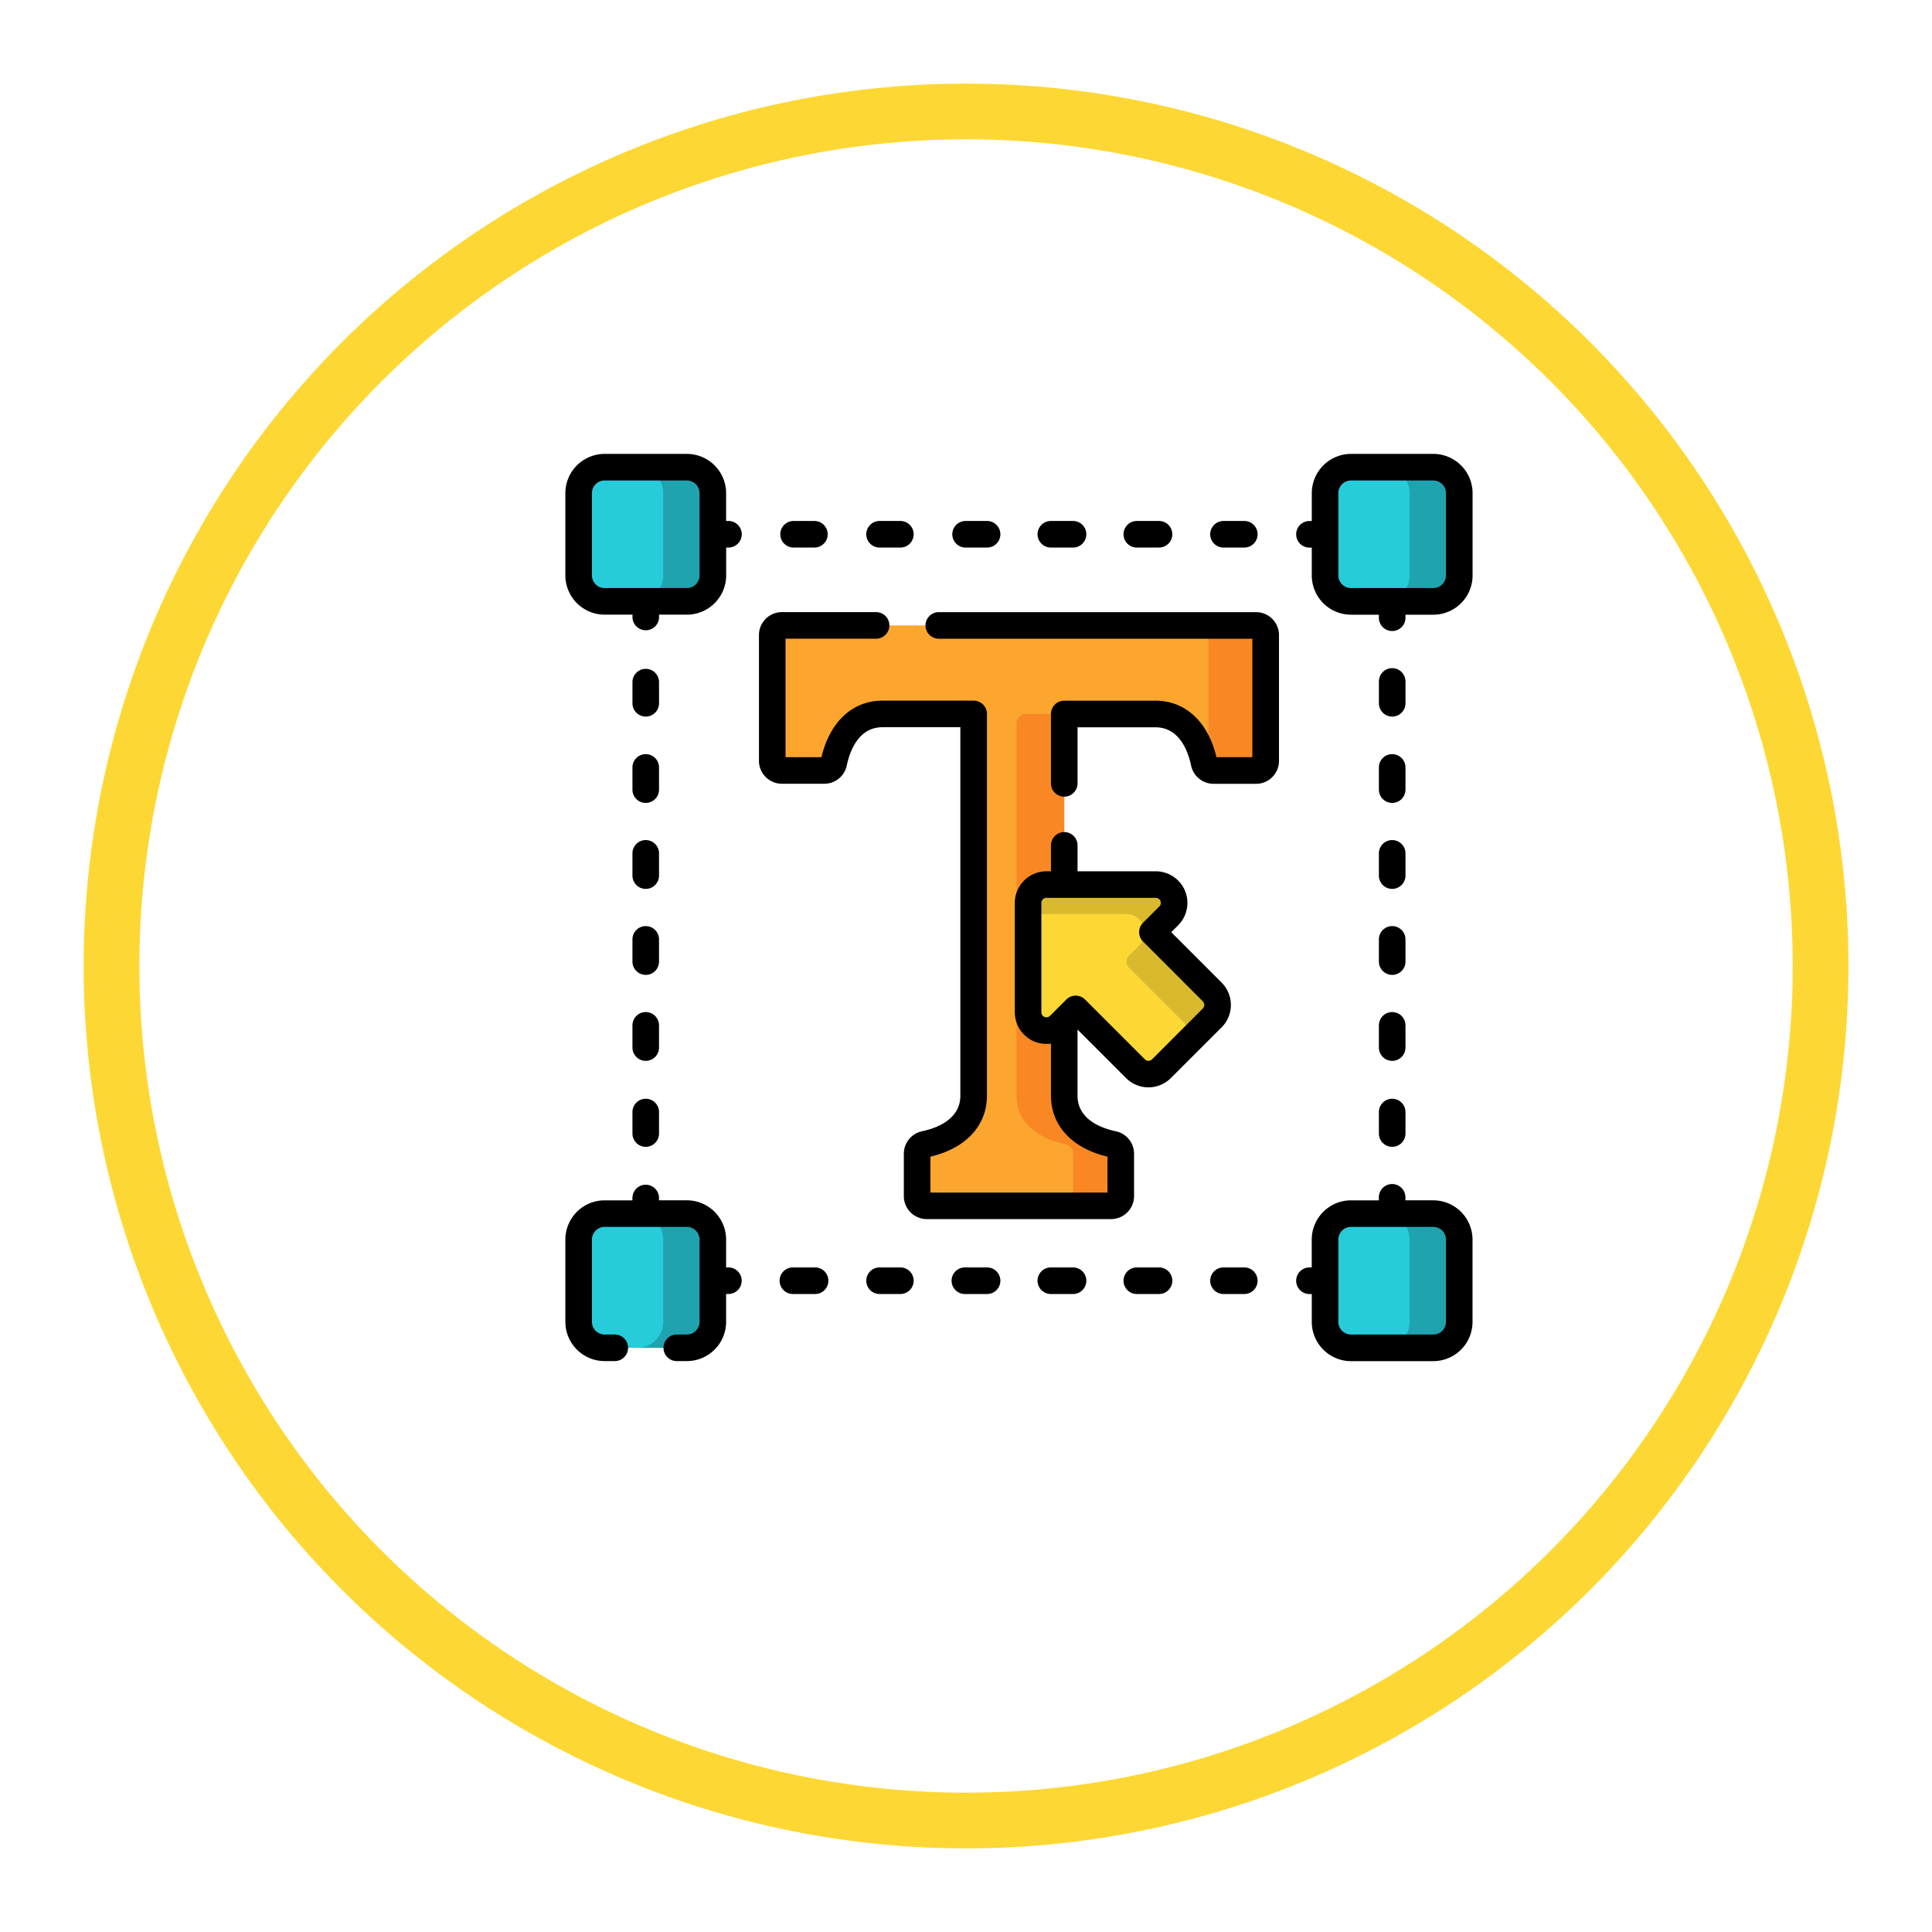 <svg xmlns="http://www.w3.org/2000/svg" xmlns:xlink="http://www.w3.org/1999/xlink" width="208" height="208" viewBox="0 0 208 208">
  <defs>
    <filter id="Elipse_5500" x="0" y="0" width="208" height="208" filterUnits="userSpaceOnUse">
      <feOffset dx="-6" dy="6" input="SourceAlpha"/>
      <feGaussianBlur stdDeviation="3" result="blur"/>
      <feFlood flood-opacity="0.161"/>
      <feComposite operator="in" in2="blur"/>
      <feComposite in="SourceGraphic"/>
    </filter>
  </defs>
  <g id="Grupo_126002" data-name="Grupo 126002" transform="translate(-270.285 -12417)">
    <g transform="matrix(1, 0, 0, 1, 270.29, 12417)" filter="url(#Elipse_5500)">
      <g id="Elipse_5500-2" data-name="Elipse 5500" transform="translate(15 3)" fill="#fff" stroke="#fdd835" stroke-width="6">
        <circle cx="95" cy="95" r="95" stroke="none"/>
        <circle cx="95" cy="95" r="92" fill="none"/>
      </g>
    </g>
    <g id="Grupo_125998" data-name="Grupo 125998" transform="translate(14292.152 18601.867)">
      <path id="Trazado_190968" data-name="Trazado 190968" d="M19.149,21.946H10.294a2.8,2.8,0,0,1-2.8-2.8V10.3a2.8,2.8,0,0,1,2.8-2.8H19.15a2.8,2.8,0,0,1,2.8,2.8V19.15A2.8,2.8,0,0,1,19.149,21.946Z" transform="translate(-13967.068 -6142.069)" fill="#26ccda"/>
      <g id="Grupo_125963" data-name="Grupo 125963" transform="translate(-13953.265 -6134.569)">
        <path id="Trazado_190969" data-name="Trazado 190969" d="M48.688,10.3v8.855a2.8,2.8,0,0,1-2.8,2.8H40.545a2.8,2.8,0,0,0,2.8-2.8V10.3a2.8,2.8,0,0,0-2.8-2.8h5.347A2.8,2.8,0,0,1,48.688,10.3Z" transform="translate(-40.545 -7.502)" fill="#1fa4af"/>
      </g>
      <path id="Trazado_190970" data-name="Trazado 190970" d="M440.422,21.945h-8.855a2.8,2.8,0,0,1-2.8-2.8V10.294a2.8,2.8,0,0,1,2.8-2.8h8.855a2.8,2.8,0,0,1,2.8,2.8v8.855A2.8,2.8,0,0,1,440.422,21.945Z" transform="translate(-14307.98 -6142.068)" fill="#26ccda"/>
      <path id="Trazado_190971" data-name="Trazado 190971" d="M469.954,10.3v8.855a2.8,2.8,0,0,1-2.8,2.8h-5.347a2.8,2.8,0,0,0,2.8-2.8V10.3a2.8,2.8,0,0,0-2.8-2.8h5.347A2.8,2.8,0,0,1,469.954,10.3Z" transform="translate(-14334.718 -6142.071)" fill="#1fa4af"/>
      <path id="Trazado_190972" data-name="Trazado 190972" d="M19.149,443.218H10.294a2.8,2.8,0,0,1-2.8-2.8v-8.855a2.8,2.8,0,0,1,2.8-2.8h8.855a2.8,2.8,0,0,1,2.8,2.8v8.855A2.8,2.8,0,0,1,19.149,443.218Z" transform="translate(-13967.068 -6482.98)" fill="#26ccda"/>
      <g id="Grupo_125965" data-name="Grupo 125965" transform="translate(-13953.265 -6054.209)">
        <path id="Trazado_190973" data-name="Trazado 190973" d="M48.688,431.563v8.855a2.8,2.8,0,0,1-2.8,2.8H40.545a2.8,2.8,0,0,0,2.8-2.8v-8.855a2.8,2.8,0,0,0-2.8-2.8h5.347A2.8,2.8,0,0,1,48.688,431.563Z" transform="translate(-40.545 -428.767)" fill="#1fa4af"/>
      </g>
      <path id="Trazado_190974" data-name="Trazado 190974" d="M440.422,443.218h-8.855a2.8,2.8,0,0,1-2.8-2.8v-8.855a2.8,2.8,0,0,1,2.8-2.8h8.855a2.8,2.8,0,0,1,2.8,2.8v8.855A2.8,2.8,0,0,1,440.422,443.218Z" transform="translate(-14307.98 -6482.98)" fill="#26ccda"/>
      <path id="Trazado_190975" data-name="Trazado 190975" d="M469.954,431.563v8.855a2.8,2.8,0,0,1-2.8,2.8h-5.347a2.8,2.8,0,0,0,2.8-2.8v-8.855a2.8,2.8,0,0,0-2.8-2.8h5.347A2.8,2.8,0,0,1,469.954,431.563Z" transform="translate(-14334.718 -6482.976)" fill="#1fa4af"/>
      <g id="Grupo_125967" data-name="Grupo 125967" transform="translate(-13961 -6136)">
        <path id="Trazado_190976" data-name="Trazado 190976" d="M367.49,37.86h-2.314a1.431,1.431,0,0,0,0,2.861h2.314a1.431,1.431,0,0,0,0-2.861Z" transform="translate(-294.358 -30.638)"/>
        <path id="Trazado_190977" data-name="Trazado 190977" d="M318.964,37.86H316.65a1.431,1.431,0,1,0,0,2.861h2.314a1.431,1.431,0,1,0,0-2.861Z" transform="translate(-255.089 -30.638)"/>
        <path id="Trazado_190978" data-name="Trazado 190978" d="M173.384,37.86H171.07a1.431,1.431,0,0,0,0,2.861h2.314a1.431,1.431,0,0,0,0-2.861Z" transform="translate(-137.279 -30.638)"/>
        <path id="Trazado_190979" data-name="Trazado 190979" d="M270.437,37.86h-2.314a1.431,1.431,0,1,0,0,2.861h2.314a1.431,1.431,0,1,0,0-2.861Z" transform="translate(-215.818 -30.638)"/>
        <path id="Trazado_190980" data-name="Trazado 190980" d="M221.911,37.86H219.6a1.431,1.431,0,0,0,0,2.861h2.314a1.431,1.431,0,1,0,0-2.861Z" transform="translate(-176.549 -30.638)"/>
        <path id="Trazado_190981" data-name="Trazado 190981" d="M124.858,37.86h-2.314a1.431,1.431,0,0,0,0,2.861h2.314a1.431,1.431,0,0,0,0-2.861Z" transform="translate(-98.01 -30.638)"/>
        <path id="Trazado_190982" data-name="Trazado 190982" d="M17.591,7.222h-.284v-3A4.231,4.231,0,0,0,13.081,0H4.226A4.231,4.231,0,0,0,0,4.226v8.855a4.231,4.231,0,0,0,4.226,4.226h3v.288a1.431,1.431,0,0,0,2.861,0v-.288h3a4.231,4.231,0,0,0,4.226-4.226v-3h.284a1.431,1.431,0,0,0,0-2.861Zm-3.146,5.859a1.366,1.366,0,0,1-1.364,1.364H4.226a1.366,1.366,0,0,1-1.364-1.364V4.226A1.366,1.366,0,0,1,4.226,2.861h8.855a1.366,1.366,0,0,1,1.364,1.364v8.855Z" transform="translate(0)"/>
        <path id="Trazado_190983" data-name="Trazado 190983" d="M318.964,459.142H316.65a1.431,1.431,0,1,0,0,2.861h2.314a1.431,1.431,0,1,0,0-2.861Z" transform="translate(-255.089 -371.557)"/>
        <path id="Trazado_190984" data-name="Trazado 190984" d="M173.384,459.142H171.07a1.431,1.431,0,0,0,0,2.861h2.314a1.431,1.431,0,0,0,0-2.861Z" transform="translate(-137.279 -371.557)"/>
        <path id="Trazado_190985" data-name="Trazado 190985" d="M270.437,459.142h-2.314a1.431,1.431,0,1,0,0,2.861h2.314a1.431,1.431,0,1,0,0-2.861Z" transform="translate(-215.818 -371.557)"/>
        <path id="Trazado_190986" data-name="Trazado 190986" d="M367.49,459.142h-2.314a1.431,1.431,0,0,0,0,2.861h2.314a1.431,1.431,0,0,0,0-2.861Z" transform="translate(-294.358 -371.557)"/>
        <path id="Trazado_190987" data-name="Trazado 190987" d="M124.858,459.142h-2.314a1.431,1.431,0,1,0,0,2.861h2.314a1.431,1.431,0,1,0,0-2.861Z" transform="translate(-98.01 -371.557)"/>
        <path id="Trazado_190988" data-name="Trazado 190988" d="M221.911,459.142H219.6a1.431,1.431,0,1,0,0,2.861h2.314a1.431,1.431,0,1,0,0-2.861Z" transform="translate(-176.549 -371.557)"/>
        <path id="Trazado_190989" data-name="Trazado 190989" d="M17.591,421.21h-.284v-3a4.231,4.231,0,0,0-4.226-4.226h-3V413.7a1.431,1.431,0,0,0-2.861,0v.287h-3A4.23,4.23,0,0,0,0,418.213v8.855a4.231,4.231,0,0,0,4.226,4.226H5.282a1.431,1.431,0,1,0,0-2.861H4.226a1.366,1.366,0,0,1-1.364-1.365v-8.855a1.366,1.366,0,0,1,1.364-1.365h8.855a1.366,1.366,0,0,1,1.364,1.365v8.855a1.366,1.366,0,0,1-1.364,1.365H12.034a1.431,1.431,0,1,0,0,2.861h1.047a4.231,4.231,0,0,0,4.226-4.226v-3h.284a1.431,1.431,0,0,0,0-2.861Z" transform="translate(0 -333.625)"/>
        <path id="Trazado_190990" data-name="Trazado 190990" d="M459.146,367.489a1.431,1.431,0,1,0,2.861,0v-2.314a1.431,1.431,0,0,0-2.861,0Z" transform="translate(-371.56 -294.357)"/>
        <path id="Trazado_190991" data-name="Trazado 190991" d="M460.577,126.3a1.43,1.43,0,0,0,1.431-1.431v-2.314a1.431,1.431,0,1,0-2.861,0v2.314A1.431,1.431,0,0,0,460.577,126.3Z" transform="translate(-371.56 -98.02)"/>
        <path id="Trazado_190992" data-name="Trazado 190992" d="M459.146,173.394a1.431,1.431,0,1,0,2.861,0V171.08a1.431,1.431,0,1,0-2.861,0Z" transform="translate(-371.56 -137.287)"/>
        <path id="Trazado_190993" data-name="Trazado 190993" d="M459.146,318.966a1.431,1.431,0,1,0,2.861,0v-2.314a1.431,1.431,0,1,0-2.861,0Z" transform="translate(-371.56 -255.09)"/>
        <path id="Trazado_190994" data-name="Trazado 190994" d="M459.146,270.442a1.431,1.431,0,1,0,2.861,0v-2.314a1.431,1.431,0,1,0-2.861,0Z" transform="translate(-371.56 -215.822)"/>
        <path id="Trazado_190995" data-name="Trazado 190995" d="M459.146,221.919a1.431,1.431,0,1,0,2.861,0V219.6a1.431,1.431,0,1,0-2.861,0Z" transform="translate(-371.56 -176.556)"/>
        <path id="Trazado_190996" data-name="Trazado 190996" d="M39.295,126.3a1.431,1.431,0,0,0,1.431-1.431v-2.314a1.431,1.431,0,0,0-2.861,0v2.314A1.431,1.431,0,0,0,39.295,126.3Z" transform="translate(-30.641 -98.02)"/>
        <path id="Trazado_190997" data-name="Trazado 190997" d="M37.864,173.394a1.431,1.431,0,1,0,2.861,0V171.08a1.431,1.431,0,1,0-2.861,0Z" transform="translate(-30.641 -137.287)"/>
        <path id="Trazado_190998" data-name="Trazado 190998" d="M37.864,270.442a1.431,1.431,0,1,0,2.861,0v-2.314a1.431,1.431,0,1,0-2.861,0Z" transform="translate(-30.641 -215.822)"/>
        <path id="Trazado_190999" data-name="Trazado 190999" d="M37.864,221.919a1.431,1.431,0,1,0,2.861,0V219.6a1.431,1.431,0,1,0-2.861,0Z" transform="translate(-30.641 -176.556)"/>
        <path id="Trazado_191000" data-name="Trazado 191000" d="M37.864,367.489a1.431,1.431,0,1,0,2.861,0v-2.314a1.431,1.431,0,0,0-2.861,0Z" transform="translate(-30.641 -294.357)"/>
        <path id="Trazado_191001" data-name="Trazado 191001" d="M37.864,318.966a1.431,1.431,0,1,0,2.861,0v-2.314a1.431,1.431,0,1,0-2.861,0Z" transform="translate(-30.641 -255.09)"/>
        <path id="Trazado_191002" data-name="Trazado 191002" d="M427.07,0h-8.855a4.231,4.231,0,0,0-4.226,4.226v3H413.7a1.431,1.431,0,0,0,0,2.861h.287v3a4.231,4.231,0,0,0,4.226,4.226h3v.288a1.431,1.431,0,1,0,2.861,0v-.288h3a4.231,4.231,0,0,0,4.226-4.226V4.226A4.231,4.231,0,0,0,427.07,0Zm1.365,13.081a1.366,1.366,0,0,1-1.365,1.364h-8.855a1.366,1.366,0,0,1-1.365-1.364V4.226a1.366,1.366,0,0,1,1.365-1.364h8.855a1.366,1.366,0,0,1,1.365,1.364Z" transform="translate(-333.628)"/>
        <path id="Trazado_191003" data-name="Trazado 191003" d="M427.07,413.986h-3V413.7a1.431,1.431,0,1,0-2.861,0v.287h-3a4.231,4.231,0,0,0-4.226,4.226v3H413.7a1.431,1.431,0,0,0,0,2.861h.287v3a4.231,4.231,0,0,0,4.226,4.226h8.855a4.231,4.231,0,0,0,4.226-4.226v-8.855A4.231,4.231,0,0,0,427.07,413.986Zm1.365,13.081a1.366,1.366,0,0,1-1.365,1.365h-8.855a1.366,1.366,0,0,1-1.365-1.365v-8.855a1.366,1.366,0,0,1,1.365-1.365h8.855a1.366,1.366,0,0,1,1.365,1.365Z" transform="translate(-333.628 -333.625)"/>
      </g>
      <g id="Grupo_125973" data-name="Grupo 125973" transform="translate(-13938.728 -6117.535)">
        <path id="Trazado_191004" data-name="Trazado 191004" d="M169.881,97.838v13.538a1.039,1.039,0,0,1-1.039,1.039h-4.571a1.035,1.035,0,0,1-1.016-.819c-.349-1.66-1.533-5.267-5.246-5.267H148.2v41.086c0,3.713,3.607,4.9,5.267,5.244a1.038,1.038,0,0,1,.819,1.016v4.571a1.039,1.039,0,0,1-1.039,1.039H133.4a1.039,1.039,0,0,1-1.039-1.039v-4.571a1.038,1.038,0,0,1,.819-1.016c1.66-.347,5.267-1.531,5.267-5.244V106.33h-9.813c-3.713,0-4.9,3.607-5.246,5.267a1.035,1.035,0,0,1-1.016.819H117.8a1.039,1.039,0,0,1-1.039-1.039V97.838A1.038,1.038,0,0,1,117.8,96.8h51.044a1.038,1.038,0,0,1,1.039,1.039Z" transform="translate(-116.759 -96.799)" fill="#fca62f"/>
        <g id="Grupo_125972" data-name="Grupo 125972" transform="translate(26.302 0)">
          <path id="Trazado_191005" data-name="Trazado 191005" d="M364.638,97.84v13.538a1.039,1.039,0,0,1-1.039,1.039h-4.571a1.037,1.037,0,0,1-.8-.378,1.036,1.036,0,0,0,.237-.661V97.84a1.038,1.038,0,0,0-1.039-1.039H363.6A1.038,1.038,0,0,1,364.638,97.84Z" transform="translate(-337.817 -96.801)" fill="#f98824"/>
          <path id="Trazado_191006" data-name="Trazado 191006" d="M265.861,194.107v4.571a1.039,1.039,0,0,1-1.039,1.039h-5.136a1.039,1.039,0,0,0,1.039-1.039v-4.571a1.038,1.038,0,0,0-.819-1.016c-1.66-.347-5.267-1.531-5.267-5.244V147.8a1.039,1.039,0,0,1,1.039-1.039h4.1v41.086c0,3.713,3.607,4.9,5.267,5.244A1.039,1.039,0,0,1,265.861,194.107Z" transform="translate(-254.64 -137.231)" fill="#f98824"/>
        </g>
      </g>
      <path id="Trazado_191007" data-name="Trazado 191007" d="M274.9,243.067H263.126a1.975,1.975,0,0,0-1.975,1.975v11.772a1.975,1.975,0,0,0,3.372,1.4l1.756-1.755,6.436,6.436a1.975,1.975,0,0,0,2.793,0l5.468-5.468a1.975,1.975,0,0,0,0-2.793l-6.436-6.436,1.756-1.756A1.975,1.975,0,0,0,274.9,243.067Z" transform="translate(-14172.335 -6332.7)" fill="#fdd835"/>
      <path id="Trazado_191008" data-name="Trazado 191008" d="M280.972,257.421l-3.173,3.173a1.974,1.974,0,0,0,0-2.793l-5.773-5.771a.938.938,0,0,1,0-1.327l1.093-1.093a1.975,1.975,0,0,0-1.4-3.372H261.147v-1.2a1.976,1.976,0,0,1,1.976-1.976h11.771a1.975,1.975,0,0,1,1.4,3.372l-1.755,1.755,6.435,6.437a1.974,1.974,0,0,1,0,2.793Z" transform="translate(-14172.331 -6332.698)" fill="#d9ba2e"/>
      <g id="Grupo_125974" data-name="Grupo 125974" transform="translate(-13940.156 -6118.966)">
        <path id="Trazado_191009" data-name="Trazado 191009" d="M239,89.3H204.881a1.431,1.431,0,1,0,0,2.861H238.6v12.756h-3.865c-.9-3.818-3.344-6.086-6.574-6.086H218.35a1.43,1.43,0,0,0-1.431,1.431v7.435a1.431,1.431,0,1,0,2.861,0v-6h8.384c2.591,0,3.521,2.588,3.845,4.13a2.476,2.476,0,0,0,2.415,1.956H239a2.472,2.472,0,0,0,2.469-2.469V91.766A2.472,2.472,0,0,0,239,89.3Z" transform="translate(-185.483 -89.297)"/>
        <path id="Trazado_191010" data-name="Trazado 191010" d="M153.648,123.757l.744-.744a3.406,3.406,0,0,0-2.408-5.814h-8.423v-2.753a1.431,1.431,0,1,0-2.861,0V117.2h-.488a3.41,3.41,0,0,0-3.406,3.406v11.772a3.406,3.406,0,0,0,3.893,3.371v5.6c0,3.231,2.268,5.671,6.086,6.574v3.865H127.723v-3.865c3.818-.9,6.086-3.343,6.086-6.574V100.259a1.431,1.431,0,0,0-1.431-1.431h-9.814c-3.231,0-5.67,2.268-6.574,6.086h-3.865V92.158h9.784a1.431,1.431,0,0,0,0-2.861H111.732a2.472,2.472,0,0,0-2.47,2.469v13.54a2.472,2.472,0,0,0,2.47,2.469H116.3a2.476,2.476,0,0,0,2.415-1.956c.324-1.542,1.254-4.13,3.845-4.13h8.384v39.655c0,2.591-2.587,3.521-4.13,3.845a2.476,2.476,0,0,0-1.955,2.415v4.571a2.472,2.472,0,0,0,2.47,2.469h19.846a2.472,2.472,0,0,0,2.47-2.469v-4.571a2.477,2.477,0,0,0-1.956-2.415c-1.542-.324-4.13-1.253-4.13-3.845v-7.106l5.227,5.227a3.41,3.41,0,0,0,4.817,0L159.073,134a3.406,3.406,0,0,0,0-4.816Zm3.4,8.217-5.468,5.468a.545.545,0,0,1-.77,0l-6.436-6.436a1.431,1.431,0,0,0-2.024,0l-1.755,1.755a.544.544,0,0,1-.929-.385V120.6a.545.545,0,0,1,.544-.544h11.772a.544.544,0,0,1,.385.929l-1.755,1.755a1.431,1.431,0,0,0,0,2.023l6.436,6.436a.544.544,0,0,1,0,.77Z" transform="translate(-109.263 -89.297)"/>
      </g>
    </g>
  </g>
</svg>

